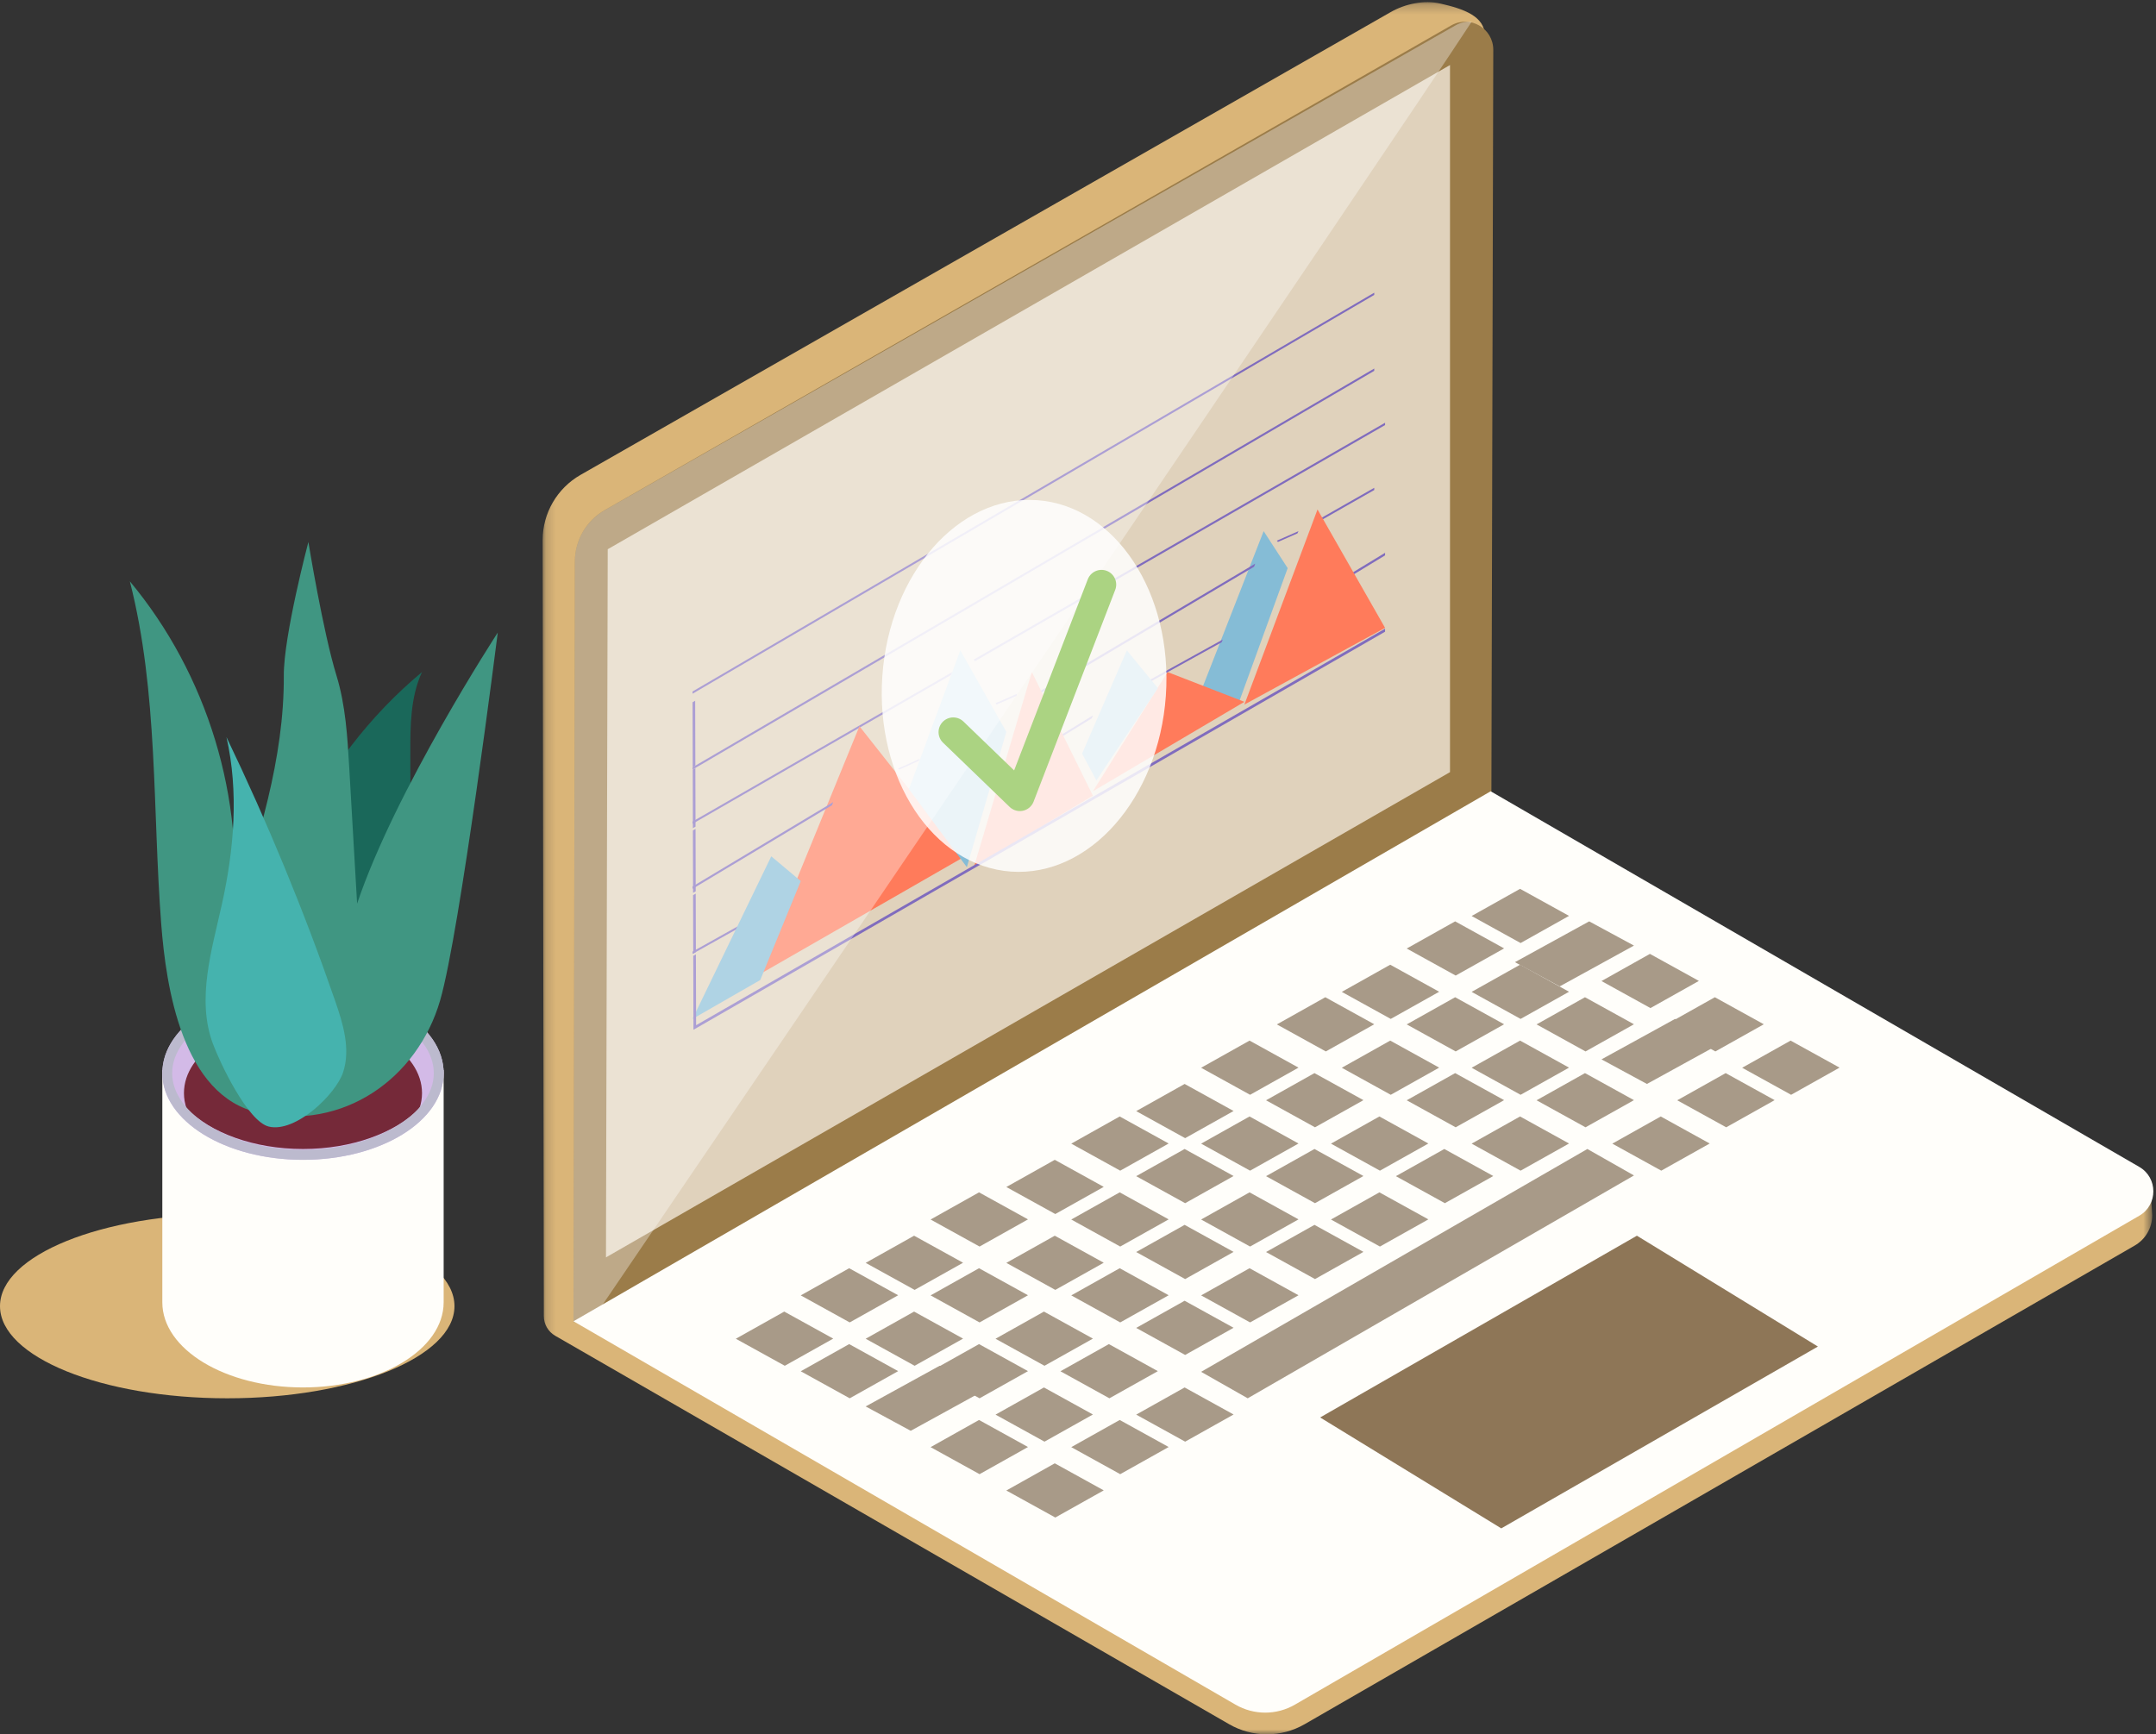 <?xml version="1.0" encoding="UTF-8"?>
<svg width="220px" height="177px" viewBox="0 0 220 177" version="1.1" xmlns="http://www.w3.org/2000/svg" xmlns:xlink="http://www.w3.org/1999/xlink">
    <rect x="0" y="0" width="220" height="177" fill="#333333" stroke="none"/>
    <!-- Generator: Sketch 49.1 (51147) - http://www.bohemiancoding.com/sketch -->
    <title>Group 4</title>
    <desc>Created with Sketch.</desc>
    <defs>
        <polygon id="path-1" points="0.164 0.22 164.403 0.22 164.403 177 0.164 177"></polygon>
    </defs>
    <g id="Page-1" stroke="none" stroke-width="1" fill="none" fill-rule="evenodd">
        <g id="Artboard" transform="translate(-120, -1754)">
            <g id="Group-4" transform="translate(120, 1754)">
                <g id="Page-1">
                    <path d="M46.375,133.303 C46.375,138.496 35.994,142.706 23.188,142.706 C10.381,142.706 0,138.496 0,133.303 C0,128.11 10.381,123.9 23.188,123.9 C35.994,123.9 46.375,128.11 46.375,133.303" id="Fill-1" fill="#DAB578"></path>
                    <path d="M35.521,102.881 L16.563,109.207 L16.563,132.912 C16.563,137.71 22.989,141.6 30.917,141.6 C38.844,141.6 45.271,137.71 45.271,132.912 L45.271,109.207 L35.521,102.881 Z" id="Fill-3" fill="#FFFEFA"></path>
                    <path d="M45.271,109.519 C45.271,114.407 38.844,118.369 30.916,118.369 C22.989,118.369 16.563,114.407 16.563,109.519 C16.563,104.631 22.989,100.669 30.916,100.669 C38.844,100.669 45.271,104.631 45.271,109.519" id="Fill-5" fill="#D3BAE7"></path>
                    <path d="M19.032,113.124 C21.49,115.607 25.893,117.263 30.917,117.263 C35.941,117.263 40.343,115.607 42.802,113.124 C42.972,112.62 43.063,112.096 43.063,111.561 C43.063,107.379 37.625,103.987 30.917,103.987 C24.209,103.987 18.771,107.379 18.771,111.561 C18.771,112.096 18.862,112.62 19.032,113.124" id="Fill-7" fill="#752939"></path>
                    <path d="M30.917,100.669 C22.989,100.669 16.563,104.631 16.563,109.519 C16.563,114.407 22.989,118.369 30.917,118.369 C38.844,118.369 45.271,114.407 45.271,109.519 C45.271,104.631 38.844,100.669 30.917,100.669 M30.917,101.686 C38.152,101.686 44.265,105.273 44.265,109.519 C44.265,113.765 38.152,117.351 30.917,117.351 C23.681,117.351 17.568,113.765 17.568,109.519 C17.568,105.273 23.681,101.686 30.917,101.686" id="Fill-9" fill="#BCBACE"></path>
                    <path d="M43.063,68.588 C41.881,71.134 41.865,74.057 41.871,76.871 C41.878,80.034 41.886,83.197 41.893,86.359 C41.901,89.96 41.902,93.617 40.935,97.082 C39.967,100.547 37.887,103.858 34.705,105.46 C33.129,106.252 31.148,106.56 29.658,105.612 C28.998,105.191 28.492,104.562 28.073,103.896 C24.487,98.198 27.804,90.541 30.381,85.071 C33.367,78.735 37.706,73.046 43.063,68.588" id="Fill-11" fill="#1A685A"></path>
                    <path d="M16.452,94.313 C15.551,82.617 16.159,70.701 13.25,59.328 C21.175,68.834 25.037,81.532 23.728,93.77 C26.354,85.686 29.008,77.436 28.96,68.947 C28.936,64.889 31.468,55.312 31.468,55.312 C31.468,55.312 32.958,64.475 34.329,68.928 C35.263,71.968 35.453,75.174 35.636,78.345 C35.904,82.971 36.172,87.598 36.44,92.224 C40.342,80.592 50.792,64.56 50.792,64.56 C50.792,64.56 46.945,95.126 44.906,102.118 C42.591,110.052 35.063,115.446 26.438,113.57 C18.592,111.863 16.947,100.74 16.452,94.313" id="Fill-13" fill="#409682"></path>
                    <path d="M21.716,106.5 C20.044,101.976 21.598,97.003 22.64,92.3 C23.884,86.693 24.377,80.827 23.109,75.225 C27.313,83.97 31.012,92.949 34.185,102.106 C35.005,104.474 35.793,107.049 35.013,109.43 C34.278,111.674 30.161,115.64 27.429,114.976 C25.281,114.454 22.448,108.485 21.716,106.5" id="Fill-15" fill="#45B3AE"></path>
                    <g id="Group-19" transform="translate(55.209, 0)">
                        <mask id="mask-2" fill="white">
                            <use xlink:href="#path-1"></use>
                        </mask>
                        <g id="Clip-18"></g>
                        <path d="M4.031,48.464 L86.697,1.235 C88.182,0.385 90.11,-0.019 91.778,0.365 C94.12,0.904 96.318,1.638 96.312,3.684 L96.437,80.317 L89.165,84.603 C91.544,85.758 164.109,120.983 164.229,121.07 L164.404,124.026 C164.404,125.302 163.727,126.478 162.621,127.117 C150.269,134.253 77.912,175.971 77.912,175.971 C75.531,177.343 72.597,177.343 70.217,175.971 L1.445,136.325 C0.727,135.912 0.285,135.149 0.284,134.322 L0.164,55.099 C0.171,52.357 1.646,49.827 4.031,48.464" id="Fill-17" fill="#DAB578" mask="url(#mask-2)"></path>
                    </g>
                    <path d="M58.521,134.963 L152.183,81.537 L152.375,5.094 C152.382,2.885 149.995,1.499 148.078,2.597 L61.707,52.06 C59.827,53.137 58.665,55.136 58.659,57.302 L58.521,134.963 Z" id="Fill-20" fill="#9B7C49"></path>
                    <polygon id="Fill-22" fill="#E0D2BC" points="147.959 6.638 62.013 56.052 61.834 128.325 147.959 78.803"></polygon>
                    <path d="M58.521,134.846 L152.11,80.756 L218.296,119.093 C220.208,120.2 220.208,122.966 218.296,124.073 L132.134,173.972 C130.258,175.059 127.947,175.059 126.071,173.972 L58.521,134.846 Z" id="Fill-24" fill="#FFFEFA"></path>
                    <g id="Group" transform="translate(75.084, 90.713)">
                        <path d="M9.938,45.903 C7.96,47.012 6.972,47.566 4.996,48.675 C2.998,47.571 1.999,47.02 0,45.916 C1.976,44.807 2.965,44.252 4.942,43.144 C6.94,44.248 7.939,44.8 9.938,45.903" id="Fill-26" fill="#A89A88"></path>
                        <path d="M16.563,41.478 C14.586,42.587 13.598,43.141 11.621,44.25 C9.622,43.146 8.623,42.595 6.625,41.491 C8.602,40.382 9.59,39.827 11.566,38.719 C13.565,39.823 14.564,40.374 16.563,41.478" id="Fill-28" fill="#A89A88"></path>
                        <path d="M23.188,38.159 C21.211,39.268 20.223,39.822 18.246,40.931 C16.248,39.828 15.249,39.276 13.25,38.173 C15.227,37.064 16.215,36.509 18.192,35.4 C20.19,36.503 21.189,37.056 23.188,38.159" id="Fill-30" fill="#A89A88"></path>
                        <path d="M29.813,33.734 C27.835,34.843 26.847,35.398 24.871,36.506 C22.872,35.403 21.873,34.851 19.875,33.748 C21.851,32.638 22.84,32.084 24.817,30.975 C26.815,32.079 27.814,32.63 29.813,33.734" id="Fill-32" fill="#A89A88"></path>
                        <path d="M37.542,30.416 C35.565,31.524 34.576,32.079 32.6,33.188 C30.602,32.084 29.602,31.533 27.604,30.43 C29.581,29.32 30.57,28.766 32.546,27.656 C34.544,28.76 35.544,29.312 37.542,30.416" id="Fill-34" fill="#A89A88"></path>
                        <path d="M44.167,25.99 C42.19,27.1 41.201,27.654 39.225,28.762 C37.227,27.659 36.227,27.108 34.229,26.004 C36.206,24.895 37.195,24.34 39.171,23.231 C41.169,24.335 42.169,24.887 44.167,25.99" id="Fill-36" fill="#A89A88"></path>
                        <path d="M50.792,22.672 C48.815,23.78 47.826,24.335 45.85,25.444 C43.852,24.34 42.852,23.788 40.854,22.685 C42.831,21.576 43.819,21.021 45.796,19.913 C47.794,21.016 48.794,21.568 50.792,22.672" id="Fill-38" fill="#A89A88"></path>
                        <path d="M57.417,18.247 C55.44,19.355 54.451,19.91 52.475,21.019 C50.477,19.916 49.477,19.364 47.479,18.26 C49.456,17.151 50.444,16.597 52.421,15.488 C54.419,16.591 55.419,17.144 57.417,18.247" id="Fill-40" fill="#A89A88"></path>
                        <path d="M65.146,13.821 C63.17,14.931 62.181,15.485 60.204,16.594 C58.206,15.49 57.207,14.939 55.209,13.836 C57.185,12.726 58.174,12.171 60.15,11.062 C62.148,12.166 63.148,12.718 65.146,13.821" id="Fill-42" fill="#A89A88"></path>
                        <path d="M71.771,10.503 C69.795,11.611 68.806,12.166 66.829,13.275 C64.831,12.172 63.832,11.619 61.834,10.516 C63.811,9.407 64.799,8.852 66.775,7.744 C68.773,8.847 69.773,9.399 71.771,10.503" id="Fill-44" fill="#A89A88"></path>
                        <path d="M78.396,6.078 C76.42,7.186 75.431,7.741 73.455,8.85 C71.456,7.747 70.457,7.194 68.459,6.091 C70.435,4.982 71.423,4.428 73.4,3.319 C75.398,4.422 76.399,4.974 78.396,6.078" id="Fill-46" fill="#A89A88"></path>
                        <path d="M85.021,2.759 C83.045,3.868 82.056,4.422 80.079,5.531 C78.081,4.428 77.083,3.876 75.084,2.772 C77.06,1.663 78.049,1.109 80.025,0 C82.023,1.103 83.023,1.656 85.021,2.759" id="Fill-48" fill="#A89A88"></path>
                        <path d="M16.563,49.222 C14.585,50.33 13.598,50.885 11.622,51.994 C9.623,50.89 8.623,50.338 6.625,49.235 C8.601,48.126 9.59,47.571 11.566,46.462 C13.564,47.566 14.564,48.119 16.563,49.222" id="Fill-50" fill="#A89A88"></path>
                        <path d="M23.188,45.903 C21.211,47.012 20.222,47.566 18.246,48.675 C16.248,47.571 15.248,47.02 13.25,45.916 C15.226,44.806 16.215,44.252 18.191,43.144 C20.189,44.248 21.189,44.799 23.188,45.903" id="Fill-52" fill="#A89A88"></path>
                        <path d="M29.813,41.478 C27.835,42.587 26.847,43.141 24.871,44.25 C22.873,43.147 21.873,42.595 19.875,41.491 C21.851,40.382 22.84,39.827 24.816,38.719 C26.815,39.823 27.814,40.375 29.813,41.478" id="Fill-54" fill="#A89A88"></path>
                        <path d="M37.542,38.159 C35.566,39.268 34.577,39.823 32.6,40.931 C30.602,39.827 29.603,39.276 27.604,38.173 C29.581,37.063 30.569,36.509 32.546,35.4 C34.544,36.504 35.544,37.055 37.542,38.159" id="Fill-56" fill="#A89A88"></path>
                        <path d="M44.167,33.734 C42.19,34.843 41.202,35.398 39.225,36.506 C37.227,35.403 36.228,34.852 34.229,33.748 C36.206,32.638 37.194,32.084 39.171,30.975 C41.169,32.079 42.169,32.631 44.167,33.734" id="Fill-58" fill="#A89A88"></path>
                        <path d="M50.792,29.309 C48.815,30.419 47.827,30.973 45.85,32.081 L40.854,29.323 C42.831,28.213 43.819,27.659 45.796,26.55 C47.794,27.654 48.794,28.206 50.792,29.309" id="Fill-60" fill="#A89A88"></path>
                        <path d="M57.417,25.991 C55.441,27.099 54.452,27.654 52.475,28.762 C50.477,27.659 49.478,27.107 47.479,26.004 C49.456,24.894 50.444,24.34 52.421,23.231 C54.419,24.335 55.419,24.887 57.417,25.991" id="Fill-62" fill="#A89A88"></path>
                        <path d="M64.042,21.566 C62.065,22.674 61.076,23.229 59.1,24.337 C57.101,23.234 56.102,22.682 54.104,21.579 C56.081,20.47 57.069,19.915 59.045,18.806 C61.044,19.91 62.044,20.462 64.042,21.566" id="Fill-64" fill="#A89A88"></path>
                        <path d="M71.771,18.247 C69.794,19.356 68.806,19.91 66.83,21.019 C64.831,19.916 63.832,19.364 61.834,18.26 C63.811,17.151 64.799,16.597 66.775,15.488 C68.774,16.591 69.773,17.144 71.771,18.247" id="Fill-66" fill="#A89A88"></path>
                        <path d="M78.396,13.822 C76.42,14.93 75.432,15.485 73.455,16.594 C71.456,15.49 70.457,14.938 68.459,13.835 C70.435,12.726 71.423,12.171 73.4,11.062 C75.398,12.166 76.398,12.718 78.396,13.822" id="Fill-68" fill="#A89A88"></path>
                        <path d="M85.021,10.503 C83.045,11.612 82.056,12.166 80.079,13.275 C78.081,12.171 77.083,11.62 75.084,10.516 C77.06,9.406 78.048,8.852 80.025,7.744 C82.023,8.848 83.023,9.399 85.021,10.503" id="Fill-70" fill="#A89A88"></path>
                        <path d="M91.646,5.791 C88.616,7.457 87.1,8.29 84.07,9.956 C82.242,8.966 81.328,8.472 79.5,7.483 C82.531,5.817 84.046,4.985 87.077,3.319 C88.905,4.308 89.819,4.802 91.646,5.791" id="Fill-72" fill="#A89A88"></path>
                        <path d="M25.396,51.162 C22.376,52.822 20.866,53.652 17.847,55.312 C16.008,54.317 15.088,53.82 13.25,52.825 C16.27,51.165 17.779,50.335 20.799,48.675 C22.637,49.67 23.557,50.168 25.396,51.162" id="Fill-74" fill="#A89A88"></path>
                        <path d="M29.813,49.222 C27.836,50.33 26.848,50.885 24.872,51.994 C22.873,50.89 21.874,50.338 19.875,49.235 C21.851,48.125 22.84,47.571 24.816,46.462 C26.815,47.566 27.814,48.118 29.813,49.222" id="Fill-76" fill="#A89A88"></path>
                        <path d="M36.438,45.903 C34.461,47.012 33.472,47.566 31.496,48.675 C29.497,47.572 28.499,47.02 26.5,45.916 C28.476,44.807 29.465,44.252 31.441,43.144 C33.439,44.248 34.439,44.8 36.438,45.903" id="Fill-78" fill="#A89A88"></path>
                        <path d="M44.167,41.478 C42.19,42.587 41.202,43.141 39.225,44.25 C37.227,43.146 36.228,42.595 34.229,41.491 C36.206,40.382 37.194,39.827 39.171,38.719 C41.169,39.823 42.169,40.374 44.167,41.478" id="Fill-80" fill="#A89A88"></path>
                        <path d="M50.792,37.053 C48.815,38.162 47.827,38.716 45.85,39.825 C43.852,38.722 42.853,38.17 40.854,37.066 C42.831,35.957 43.819,35.402 45.796,34.294 C47.794,35.398 48.793,35.95 50.792,37.053" id="Fill-82" fill="#A89A88"></path>
                        <path d="M57.417,33.734 C55.44,34.843 54.452,35.397 52.475,36.506 C50.477,35.403 49.478,34.851 47.479,33.747 C49.456,32.638 50.444,32.084 52.421,30.975 C54.419,32.079 55.418,32.631 57.417,33.734" id="Fill-84" fill="#A89A88"></path>
                        <path d="M64.042,29.309 C62.065,30.418 61.077,30.973 59.1,32.081 C57.102,30.978 56.103,30.426 54.104,29.323 C56.081,28.213 57.069,27.659 59.046,26.55 C61.045,27.654 62.044,28.205 64.042,29.309" id="Fill-86" fill="#A89A88"></path>
                        <path d="M70.667,25.991 C68.69,27.099 67.702,27.654 65.726,28.762 C63.727,27.659 62.728,27.108 60.729,26.004 C62.706,24.895 63.695,24.34 65.671,23.231 C67.67,24.335 68.669,24.887 70.667,25.991" id="Fill-88" fill="#A89A88"></path>
                        <path d="M78.396,21.565 C76.42,22.674 75.432,23.228 73.454,24.337 C71.456,23.234 70.457,22.682 68.459,21.579 C70.435,20.469 71.423,19.915 73.4,18.806 C75.398,19.91 76.398,20.462 78.396,21.565" id="Fill-90" fill="#A89A88"></path>
                        <path d="M85.021,18.247 C83.045,19.355 82.056,19.91 80.079,21.019 C78.081,19.916 77.083,19.363 75.084,18.26 C77.06,17.151 78.048,16.596 80.025,15.488 C82.024,16.591 83.023,17.144 85.021,18.247" id="Fill-92" fill="#A89A88"></path>
                        <path d="M91.646,13.822 C89.67,14.93 88.681,15.484 86.705,16.594 C84.707,15.49 83.708,14.938 81.709,13.834 C83.686,12.725 84.674,12.171 86.65,11.062 C88.648,12.166 89.648,12.718 91.646,13.822" id="Fill-94" fill="#A89A88"></path>
                        <path d="M98.271,9.397 C96.295,10.506 95.307,11.06 93.33,12.169 C91.332,11.065 90.333,10.514 88.334,9.41 C90.31,8.3 91.299,7.746 93.275,6.638 C95.274,7.742 96.273,8.293 98.271,9.397" id="Fill-96" fill="#A89A88"></path>
                        <path d="M29.813,56.966 C27.836,58.074 26.848,58.629 24.872,59.737 C22.873,58.634 21.874,58.082 19.875,56.979 C21.851,55.87 22.84,55.315 24.816,54.206 C26.815,55.31 27.814,55.862 29.813,56.966" id="Fill-98" fill="#A89A88"></path>
                        <path d="M36.438,53.647 C34.461,54.755 33.473,55.31 31.497,56.419 C29.498,55.315 28.499,54.763 26.5,53.66 C28.476,52.551 29.465,51.996 31.441,50.888 C33.44,51.991 34.439,52.543 36.438,53.647" id="Fill-100" fill="#A89A88"></path>
                        <path d="M43.063,49.223 C41.086,50.331 40.098,50.885 38.121,51.994 C36.123,50.891 35.123,50.339 33.125,49.235 C35.102,48.126 36.09,47.572 38.066,46.462 C40.065,47.567 41.065,48.119 43.063,49.223" id="Fill-102" fill="#A89A88"></path>
                        <path d="M50.792,44.797 C48.815,45.905 47.827,46.46 45.85,47.569 C43.852,46.466 42.853,45.913 40.854,44.81 C42.831,43.701 43.819,43.146 45.796,42.038 C47.794,43.141 48.794,43.694 50.792,44.797" id="Fill-104" fill="#A89A88"></path>
                        <path d="M57.417,41.478 C55.44,42.587 54.451,43.141 52.475,44.25 C50.477,43.147 49.477,42.595 47.479,41.491 C49.456,40.382 50.444,39.828 52.42,38.719 C54.419,39.823 55.419,40.375 57.417,41.478" id="Fill-106" fill="#A89A88"></path>
                        <path d="M64.042,37.052 C62.065,38.162 61.076,38.716 59.1,39.825 C57.102,38.721 56.102,38.17 54.104,37.066 C56.081,35.956 57.069,35.402 59.045,34.294 C61.044,35.397 62.044,35.949 64.042,37.052" id="Fill-108" fill="#A89A88"></path>
                        <path d="M70.667,33.734 C68.69,34.843 67.702,35.398 65.726,36.506 C63.727,35.403 62.728,34.852 60.729,33.748 C62.706,32.638 63.695,32.084 65.671,30.975 C67.67,32.079 68.669,32.63 70.667,33.734" id="Fill-110" fill="#A89A88"></path>
                        <path d="M77.292,29.309 C75.316,30.418 74.327,30.973 72.351,32.081 C70.352,30.978 69.353,30.427 67.354,29.323 C69.331,28.213 70.32,27.659 72.296,26.55 C74.295,27.654 75.294,28.206 77.292,29.309" id="Fill-112" fill="#A89A88"></path>
                        <path d="M85.021,25.991 C83.045,27.099 82.056,27.653 80.079,28.762 C78.081,27.659 77.082,27.107 75.084,26.004 C77.06,24.894 78.048,24.34 80.025,23.231 C82.024,24.336 83.023,24.887 85.021,25.991" id="Fill-114" fill="#A89A88"></path>
                        <path d="M91.646,21.566 C89.67,22.674 88.681,23.229 86.704,24.337 C84.706,23.234 83.708,22.682 81.709,21.579 C83.685,20.47 84.673,19.915 86.65,18.806 C88.649,19.91 89.648,20.462 91.646,21.566" id="Fill-116" fill="#A89A88"></path>
                        <path d="M100.479,15.784 C97.476,17.436 95.974,18.261 92.97,19.913 C91.115,18.908 90.187,18.407 88.334,17.404 C91.337,15.752 92.839,14.926 95.843,13.275 C97.698,14.279 98.625,14.781 100.479,15.784" id="Fill-118" fill="#A89A88"></path>
                        <path d="M104.896,13.822 C102.92,14.931 101.932,15.485 99.954,16.594 C97.957,15.49 96.958,14.939 94.959,13.835 C96.935,12.725 97.924,12.171 99.9,11.062 C101.899,12.167 102.898,12.718 104.896,13.822" id="Fill-120" fill="#A89A88"></path>
                        <path d="M37.542,61.391 C35.565,62.5 34.577,63.054 32.6,64.162 C30.602,63.059 29.603,62.508 27.604,61.404 C29.581,60.295 30.569,59.74 32.546,58.631 C34.544,59.735 35.543,60.287 37.542,61.391" id="Fill-122" fill="#A89A88"></path>
                        <path d="M44.167,56.966 C42.19,58.075 41.202,58.629 39.225,59.737 C37.226,58.634 36.228,58.083 34.229,56.979 C36.206,55.869 37.194,55.315 39.171,54.206 C41.169,55.31 42.169,55.862 44.167,56.966" id="Fill-124" fill="#A89A88"></path>
                        <path d="M50.792,53.647 C48.815,54.755 47.826,55.31 45.85,56.419 C43.852,55.316 42.853,54.764 40.854,53.66 C42.831,52.551 43.82,51.996 45.796,50.888 C47.794,51.991 48.794,52.544 50.792,53.647" id="Fill-126" fill="#A89A88"></path>
                        <path d="M91.646,29.251 C78.508,36.832 65.371,44.413 52.234,51.994 C50.332,50.913 49.381,50.373 47.479,49.293 C60.617,41.712 73.755,34.131 86.892,26.55 C88.793,27.631 89.745,28.171 91.646,29.251" id="Fill-128" fill="#A89A88"></path>
                        <path d="M99.375,25.991 C97.399,27.099 96.41,27.653 94.434,28.762 C92.435,27.659 91.437,27.107 89.438,26.004 C91.414,24.895 92.403,24.34 94.38,23.231 C96.378,24.335 97.377,24.887 99.375,25.991" id="Fill-130" fill="#A89A88"></path>
                        <path d="M106,21.565 C104.024,22.675 103.035,23.229 101.059,24.337 C99.06,23.234 98.062,22.683 96.063,21.579 C98.039,20.469 99.028,19.915 101.005,18.806 C103.003,19.91 104.002,20.462 106,21.565" id="Fill-132" fill="#A89A88"></path>
                        <path d="M112.625,18.246 C110.649,19.355 109.66,19.91 107.683,21.019 C105.686,19.915 104.686,19.364 102.688,18.26 C104.664,17.15 105.653,16.596 107.629,15.488 C109.628,16.591 110.627,17.143 112.625,18.246" id="Fill-134" fill="#A89A88"></path>
                        <polygon id="Fill-136" fill="#8E7657" points="59.625 53.95 91.947 35.4 110.417 46.712 78.107 65.269"></polygon>
                    </g>
                    <polygon id="Fill-138" fill="#806CBE" points="134.709 52.926 140.229 49.781 140.23 50.01 134.804 53.1"></polygon>
                    <polygon id="Fill-140" fill="#806CBE" points="130.403 55.312 130.292 55.179 132.5 54.206 132.394 54.435"></polygon>
                    <polygon id="Fill-142" fill="#806CBE" points="138.021 58.432 141.333 56.419 141.334 56.679 138.123 58.631"></polygon>
                    <polygon id="Fill-144" fill="#FF7B5B" points="138.267 58.701 141.334 64.077 137.546 66.143 126.98 71.906 132.156 58.092 133.145 55.454 133.253 55.166 134.441 51.994 135.539 53.919 135.639 54.093 138.171 58.531"></polygon>
                    <polygon id="Fill-146" fill="#85BCD6" points="130.39 56.433 131.396 57.983 126.337 71.906 122.563 70.512 124.364 65.912 124.475 65.626 127.419 58.105 127.534 57.809 128.944 54.206 130.281 56.264"></polygon>
                    <polygon id="Fill-148" fill="#FF7B5B" points="119.232 68.624 123.145 70.14 126.98 71.627 121.353 74.95 111.521 80.756 117.932 70.515 119.046 68.734 119.138 68.588"></polygon>
                    <polygon id="Fill-150" fill="#806CBE" points="117.166 69.694 117.042 69.543 124.771 65.269 124.659 65.55 119.025 68.665 118.933 68.631 118.842 68.766"></polygon>
                    <polygon id="Fill-152" fill="#85BCD6" points="117.565 69.522 118.146 70.231 111.879 79.65 110.417 76.91 112.368 72.408 112.494 72.119 114.985 66.375 117.441 69.371"></polygon>
                    <polygon id="Fill-154" fill="#806CBE" points="108.293 75.225 108.209 75.052 111.521 73.013 111.406 73.309"></polygon>
                    <polygon id="Fill-156" fill="#806CBE" points="106.095 70.8 106 70.611 128.084 57.525 127.968 57.839"></polygon>
                    <polygon id="Fill-158" fill="#FF7B5B" points="108.749 75.592 110.108 78.345 111.521 81.207 108.147 83.233 99.375 88.5 103.396 74.963 104.262 72.047 104.347 71.76 105.29 68.588 106.282 70.598 106.373 70.78 108.661 75.416"></polygon>
                    <polygon id="Fill-160" fill="#806CBE" points="101.691 71.906 101.584 71.769 103.792 70.8 103.701 71.024"></polygon>
                    <polygon id="Fill-162" fill="#806CBE" points="99.375 67.305 141.333 43.144 141.334 43.381 99.481 67.481"></polygon>
                    <polygon id="Fill-164" fill="#806CBE" points="140.229 37.612 140.23 37.848 70.934 78.388 70.668 78.544 70.667 78.308 70.933 78.152"></polygon>
                    <polygon id="Fill-166" fill="#806CBE" points="70.667 83.845 70.931 83.693 97.167 68.588 97.05 68.885 70.932 83.924 70.668 84.075"></polygon>
                    <polygon id="Fill-168" fill="#806CBE" points="91.758 78.544 91.646 78.433 93.854 77.438 93.75 77.646"></polygon>
                    <polygon id="Fill-170" fill="#806CBE" points="70.667 97.119 70.948 96.962 76.188 94.031 76.029 94.352 70.948 97.192 70.668 97.35"></polygon>
                    <polygon id="Fill-172" fill="#FF7B5B" points="91.119 78.453 92.271 79.912 98.271 87.511 86.654 94.185 77.292 99.562 81.324 89.702 84.331 82.352 84.453 82.052 87.698 74.119 90.994 78.295"></polygon>
                    <polygon id="Fill-174" fill="#85BCD6" points="78.701 87.394 81.709 89.922 77.577 100.019 70.667 103.987 75.536 93.931 75.689 93.615"></polygon>
                    <polygon id="Fill-176" fill="#806CBE" points="70.667 90.47 70.933 90.31 85.021 81.862 84.897 82.18 70.934 90.553 70.668 90.713"></polygon>
                    <polygon id="Fill-178" fill="#85BCD6" points="101.662 72.876 102.688 74.693 98.658 88.5 92.75 80.541 93.812 77.672 93.927 77.361 97.053 68.915 97.168 68.603 97.992 66.375 98.716 67.658 98.817 67.836 101.561 72.697"></polygon>
                    <polygon id="Fill-180" fill="#806CBE" points="140.229 29.869 140.23 30.098 70.668 70.8 70.667 70.572"></polygon>
                    <polygon id="Fill-182" fill="#806CBE" points="70.936 71.515 70.955 78.16 70.686 78.315 70.687 78.55 70.955 78.395 70.973 84.365 70.704 84.52 70.704 84.755 70.974 84.6 70.991 90.966 70.723 91.121 70.723 91.356 70.992 91.201 71.01 97.171 70.74 97.327 70.741 97.553 71.01 97.399 71.031 104.631 141.333 64.162 141.334 64.471 70.762 105.094 70.667 71.669"></polygon>
                    <path d="M148.517,2.591 L61.723,52.057 C59.833,53.134 58.665,55.133 58.66,57.299 L58.521,134.963 L61.352,133.355 C78.231,108.539 141.827,14.995 150.167,2.221 C149.621,2.179 149.051,2.286 148.517,2.591" id="Fill-184" fill="#FFFFFF" opacity="0.344"></path>
                </g>
                <g id="Group-2" transform="translate(104.5, 70) rotate(4) translate(-104.5, -70) translate(90, 51)">
                    <ellipse id="Oval" fill="#FFFFFF" opacity="0.835" cx="14.5" cy="19" rx="14.5" ry="19"></ellipse>
                    <polyline id="Path-2" stroke="#ABD382" stroke-width="3" stroke-linecap="round" stroke-linejoin="round" points="7.617 24.211 14.856 30.278 21.658 8.134"></polyline>
                </g>
            </g>
        </g>
    </g>
</svg>
